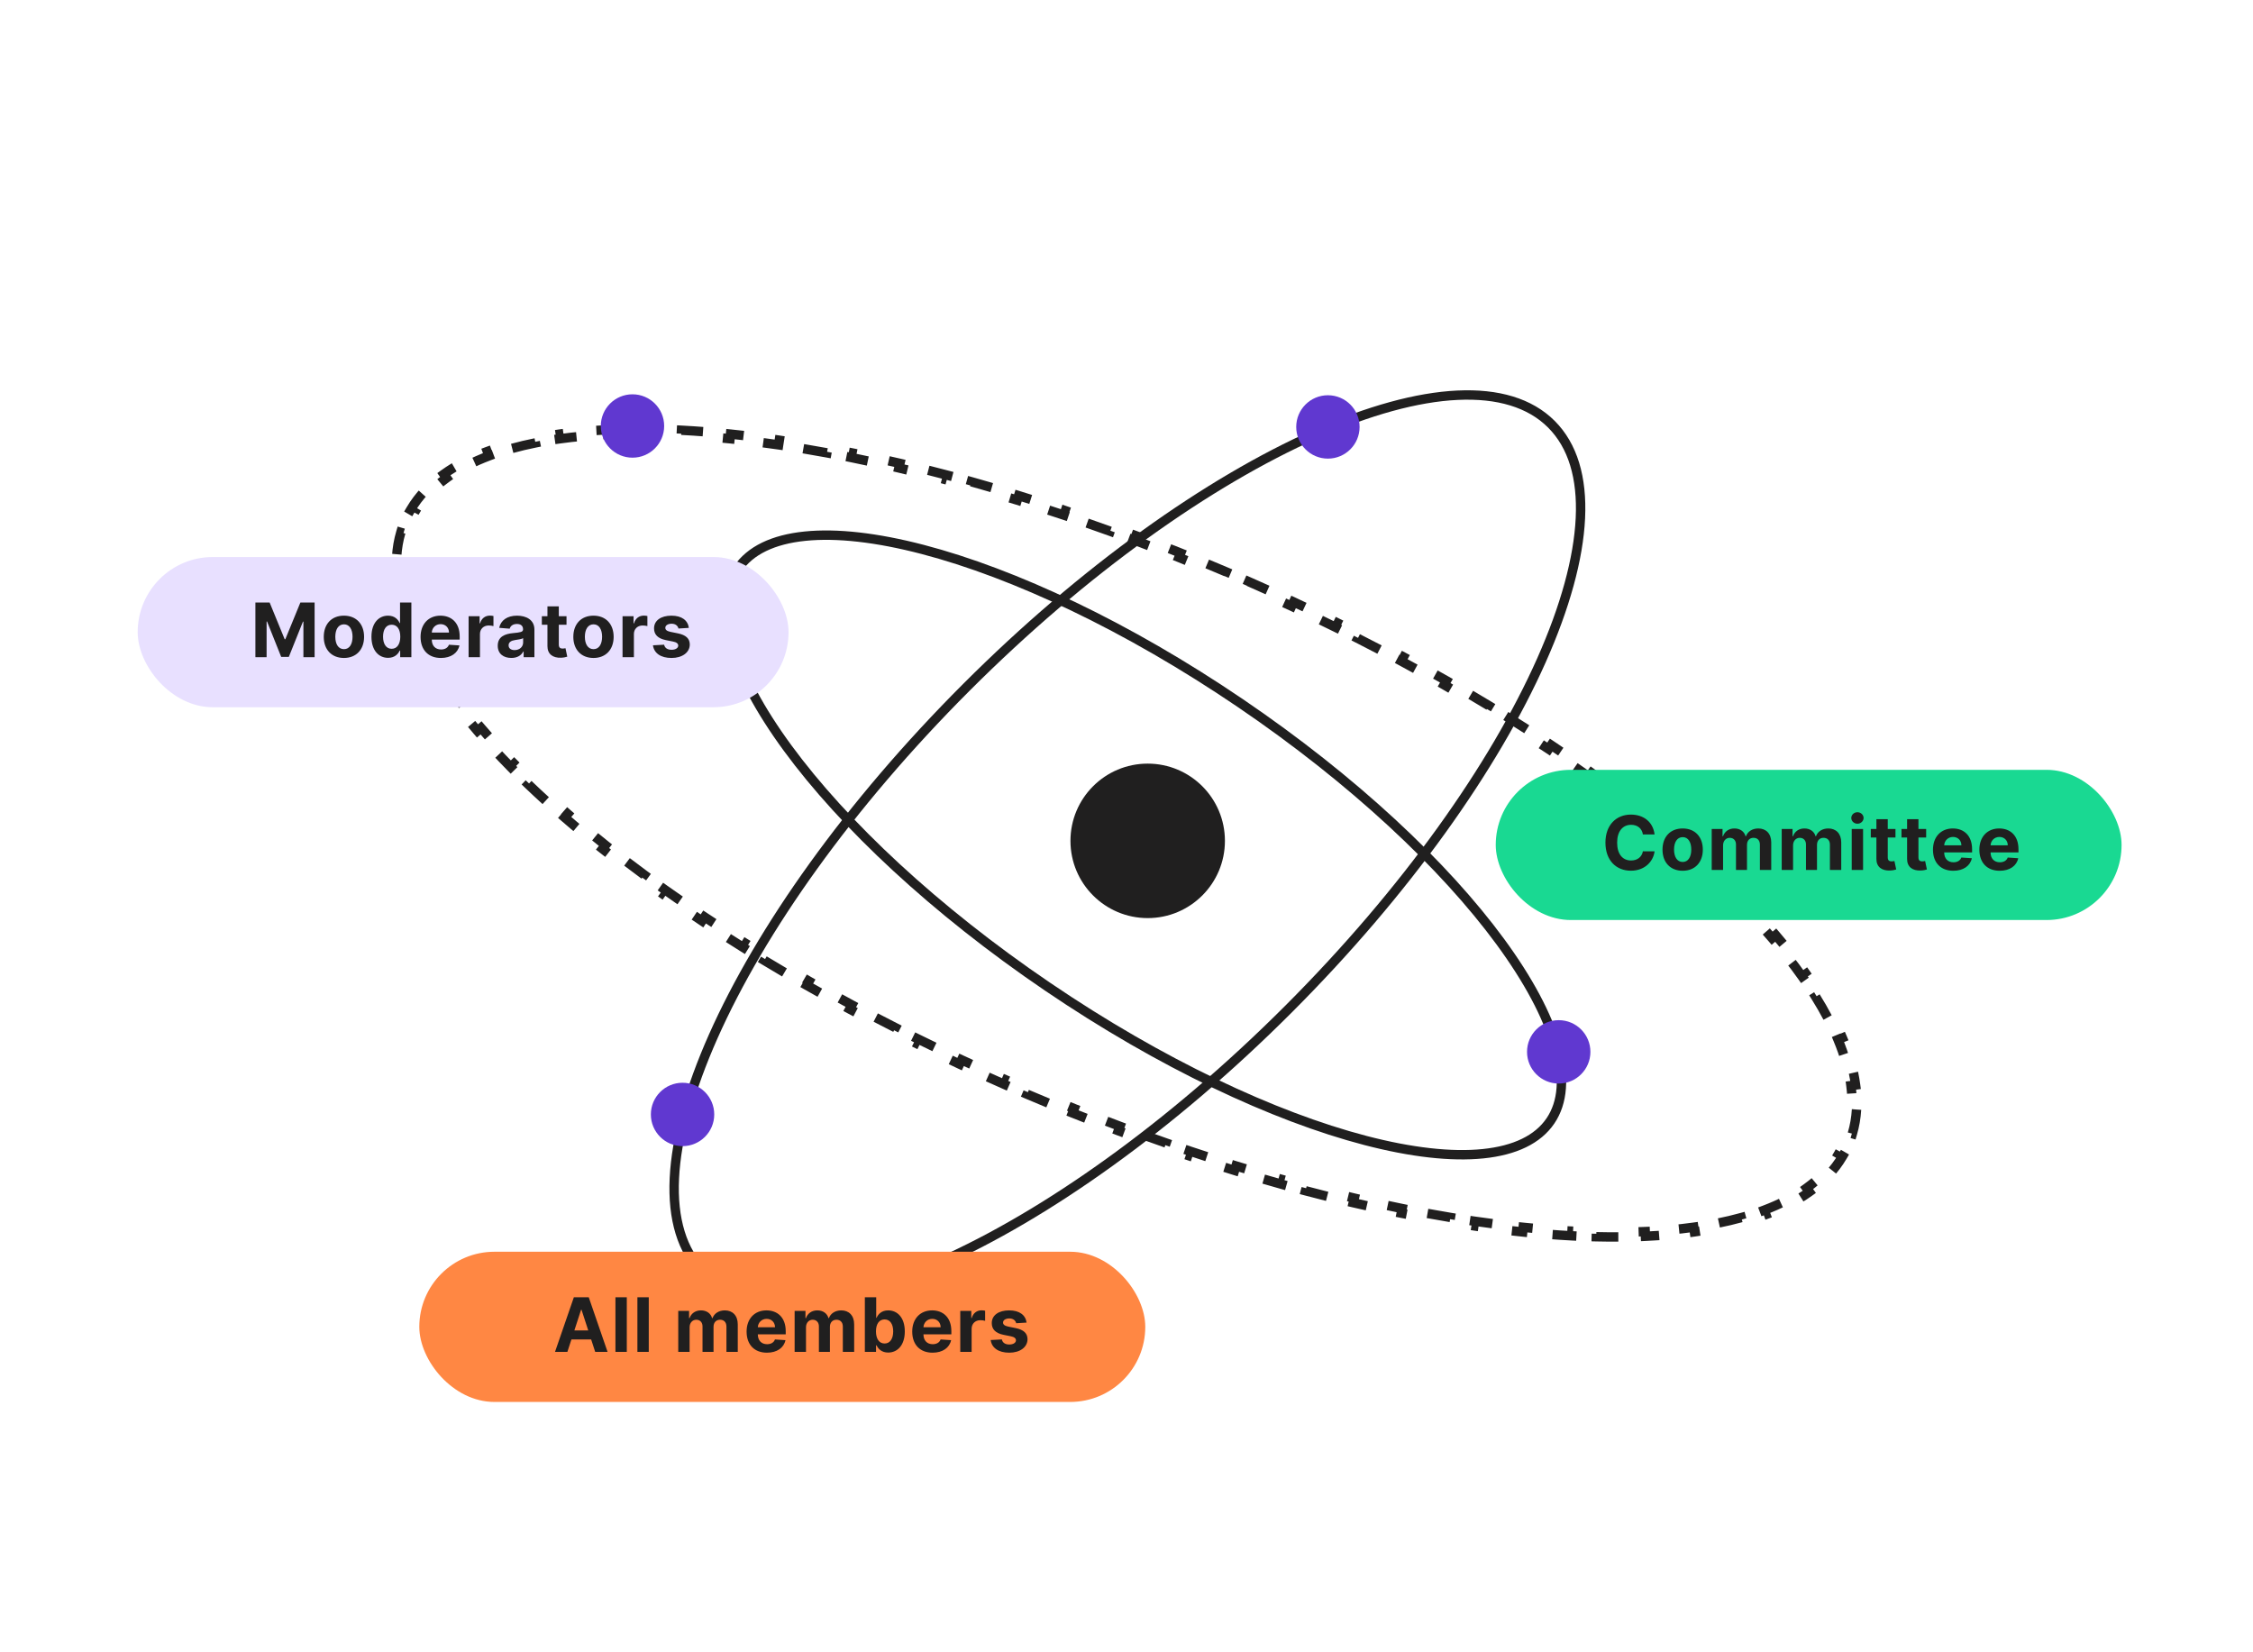 <svg width="360" height="264" viewBox="0 0 360 264" fill="none" xmlns="http://www.w3.org/2000/svg">
<circle cx="183.386" cy="134.35" r="12.341" fill="#201F1F"/>
<path d="M296.649 177.279C296.569 178.609 296.349 179.896 295.983 181.136L295.263 180.923C295.086 181.522 294.874 182.11 294.625 182.685C294.376 183.259 294.094 183.816 293.778 184.356L294.426 184.735C293.773 185.85 292.986 186.891 292.071 187.86L291.526 187.345C290.688 188.233 289.735 189.06 288.67 189.827L289.109 190.435C288.087 191.171 286.97 191.849 285.763 192.471L285.419 191.804C284.323 192.369 283.146 192.888 281.892 193.36L282.156 194.061C280.979 194.505 279.738 194.906 278.436 195.266L278.236 194.544C277.034 194.876 275.779 195.173 274.471 195.435L274.618 196.171C273.371 196.421 272.079 196.638 270.744 196.824L270.64 196.081C269.39 196.255 268.1 196.401 266.772 196.519L266.839 197.266C265.565 197.379 264.258 197.466 262.919 197.528L262.885 196.779C261.614 196.837 260.315 196.873 258.987 196.885L258.994 197.635C257.71 197.646 256.401 197.637 255.067 197.605L255.085 196.855C253.807 196.826 252.506 196.776 251.183 196.706L251.143 197.455C249.857 197.388 248.55 197.301 247.223 197.197L247.282 196.449C246.001 196.348 244.701 196.229 243.383 196.094L243.306 196.84C242.018 196.707 240.714 196.558 239.394 196.392L239.487 195.648C238.211 195.488 236.92 195.312 235.615 195.122L235.507 195.864C234.229 195.677 232.938 195.475 231.634 195.259L231.756 194.519C230.483 194.309 229.198 194.084 227.901 193.845L227.765 194.582C226.488 194.347 225.199 194.099 223.9 193.837L224.048 193.101C222.78 192.846 221.503 192.577 220.215 192.296L220.055 193.029C218.79 192.752 217.516 192.464 216.232 192.163L216.404 191.433C215.142 191.137 213.872 190.829 212.594 190.51L212.413 191.238C211.148 190.921 209.876 190.594 208.596 190.255L208.788 189.53C207.54 189.198 206.284 188.856 205.021 188.503L204.819 189.226C203.567 188.875 202.308 188.515 201.044 188.143L201.255 187.423C200.006 187.056 198.752 186.679 197.491 186.291L197.271 187.008C196.031 186.626 194.785 186.234 193.535 185.832L193.764 185.118C192.528 184.72 191.286 184.313 190.041 183.895L189.802 184.606C188.565 184.192 187.322 183.767 186.076 183.333L186.323 182.625C185.099 182.198 183.871 181.763 182.639 181.318L182.384 182.023C181.158 181.58 179.928 181.127 178.695 180.665L178.958 179.963C177.739 179.506 176.518 179.041 175.293 178.566L175.022 179.266C173.808 178.795 172.592 178.316 171.373 177.828L171.651 177.132C170.441 176.647 169.229 176.154 168.014 175.652L167.728 176.345C166.524 175.847 165.318 175.341 164.111 174.827L164.405 174.137C163.802 173.88 163.199 173.621 162.596 173.36C161.993 173.099 161.392 172.837 160.792 172.574L160.49 173.261C159.289 172.733 158.094 172.201 156.908 171.664L157.217 170.98C156.019 170.439 154.829 169.893 153.648 169.342L153.331 170.022C152.141 169.468 150.958 168.909 149.784 168.347L150.109 167.67C148.924 167.103 147.749 166.531 146.582 165.955L146.25 166.628C145.069 166.045 143.897 165.459 142.734 164.868L143.074 164.2C141.906 163.607 140.748 163.01 139.599 162.41L139.251 163.075C138.082 162.464 136.922 161.849 135.772 161.23L136.128 160.57C134.97 159.948 133.824 159.322 132.687 158.693L132.324 159.349C131.175 158.713 130.036 158.073 128.909 157.431L129.28 156.779C128.135 156.127 127 155.47 125.878 154.812L125.498 155.458C124.362 154.791 123.237 154.121 122.124 153.448L122.512 152.806C121.391 152.128 120.281 151.446 119.185 150.763L118.788 151.399C117.665 150.699 116.555 149.996 115.459 149.291L115.865 148.66C114.757 147.947 113.663 147.232 112.584 146.516L112.169 147.14C111.071 146.411 109.988 145.68 108.921 144.947L109.345 144.329C108.259 143.583 107.188 142.835 106.134 142.086L105.7 142.698C104.619 141.93 103.556 141.161 102.51 140.391L102.954 139.787C101.892 139.005 100.848 138.222 99.823 137.439L99.367 138.035C98.317 137.232 97.286 136.429 96.275 135.626L96.742 135.038C95.709 134.218 94.698 133.397 93.707 132.577L93.229 133.154C92.204 132.305 91.203 131.457 90.224 130.609L90.715 130.042C89.714 129.175 88.738 128.309 87.787 127.444L87.282 127.999C86.298 127.104 85.34 126.21 84.409 125.318L84.928 124.777C83.972 123.86 83.045 122.946 82.148 122.035L81.614 122.561C80.678 121.61 79.774 120.663 78.904 119.72L79.455 119.211C78.555 118.235 77.691 117.263 76.864 116.298L76.294 116.785C75.422 115.767 74.591 114.755 73.801 113.749L74.391 113.286C73.568 112.238 72.792 111.198 72.062 110.167L71.45 110.6C70.671 109.5 69.945 108.409 69.274 107.329L69.91 106.933C69.206 105.801 68.563 104.682 67.983 103.578L67.319 103.927C66.69 102.732 66.133 101.552 65.65 100.391L66.342 100.103C65.828 98.866 65.4 97.653 65.061 96.467L64.34 96.673C63.966 95.367 63.696 94.089 63.533 92.841L64.276 92.743C64.106 91.443 64.057 90.181 64.13 88.963L63.381 88.918C63.461 87.588 63.682 86.301 64.048 85.062L64.767 85.275C64.944 84.675 65.156 84.088 65.405 83.513C65.654 82.938 65.936 82.381 66.252 81.842L65.605 81.463C66.257 80.348 67.044 79.306 67.959 78.338L68.504 78.852C69.342 77.965 70.295 77.138 71.36 76.371L70.922 75.762C71.943 75.027 73.06 74.348 74.267 73.727L74.611 74.393C75.708 73.829 76.884 73.31 78.138 72.838L77.874 72.136C79.051 71.693 80.293 71.292 81.594 70.931L81.794 71.654C82.996 71.322 84.252 71.024 85.56 70.762L85.412 70.027C86.659 69.777 87.951 69.559 89.287 69.374L89.39 70.116C90.641 69.942 91.93 69.796 93.258 69.679L93.192 68.932C94.465 68.819 95.772 68.731 97.111 68.67L97.146 69.419C98.416 69.36 99.716 69.325 101.044 69.313L101.037 68.563C102.32 68.551 103.629 68.561 104.963 68.593L104.945 69.342C106.223 69.372 107.524 69.422 108.847 69.492L108.887 68.743C110.174 68.81 111.481 68.896 112.807 69.001L112.748 69.749C114.03 69.85 115.33 69.968 116.647 70.104L116.724 69.358C118.012 69.491 119.316 69.64 120.636 69.806L120.543 70.55C121.819 70.71 123.11 70.885 124.415 71.076L124.523 70.334C125.801 70.521 127.092 70.722 128.396 70.938L128.274 71.678C129.547 71.889 130.832 72.114 132.13 72.353L132.265 71.615C133.543 71.85 134.831 72.099 136.131 72.361L135.982 73.096C137.25 73.352 138.528 73.62 139.815 73.902L139.975 73.169C141.24 73.445 142.515 73.734 143.798 74.035L143.627 74.765C144.888 75.061 146.158 75.368 147.436 75.688L147.618 74.96C148.882 75.276 150.154 75.604 151.434 75.943L151.242 76.668C152.491 76.999 153.747 77.341 155.009 77.694L155.211 76.972C156.463 77.322 157.722 77.683 158.987 78.055L158.775 78.775C160.024 79.141 161.279 79.519 162.539 79.907L162.76 79.19C164 79.572 165.245 79.964 166.496 80.366L166.266 81.08C167.503 81.478 168.744 81.885 169.99 82.302L170.228 81.591C171.466 82.006 172.708 82.43 173.954 82.865L173.707 83.573C174.931 83.999 176.159 84.435 177.391 84.88L177.646 84.175C178.872 84.618 180.102 85.071 181.335 85.533L181.072 86.235C182.291 86.691 183.513 87.157 184.737 87.631L185.008 86.932C186.222 87.402 187.439 87.882 188.658 88.37L188.379 89.066C189.589 89.551 190.802 90.044 192.016 90.546L192.303 89.853C193.507 90.35 194.712 90.856 195.92 91.371L195.626 92.061C196.228 92.318 196.831 92.576 197.434 92.837C198.037 93.098 198.639 93.361 199.238 93.624L199.54 92.937C200.742 93.465 201.936 93.997 203.123 94.534L202.814 95.217C204.011 95.759 205.201 96.305 206.383 96.855L206.699 96.175C207.89 96.73 209.072 97.288 210.246 97.851L209.922 98.527C211.106 99.095 212.282 99.667 213.449 100.243L213.781 99.57C214.961 100.152 216.133 100.739 217.296 101.329L216.956 101.998C218.124 102.591 219.283 103.188 220.432 103.788L220.779 103.123C221.948 103.734 223.108 104.349 224.258 104.967L223.903 105.628C225.06 106.25 226.207 106.876 227.343 107.505L227.706 106.849C228.856 107.485 229.994 108.124 231.121 108.767L230.75 109.418C231.896 110.071 233.03 110.727 234.152 111.386L234.532 110.739C235.669 111.407 236.794 112.077 237.906 112.75L237.518 113.392C238.64 114.07 239.749 114.751 240.845 115.435L241.242 114.798C242.365 115.499 243.475 116.202 244.571 116.907L244.166 117.538C245.274 118.25 246.367 118.965 247.446 119.682L247.861 119.057C248.959 119.787 250.042 120.518 251.109 121.251L250.685 121.869C251.772 122.615 252.842 123.363 253.896 124.111L254.331 123.5C255.411 124.268 256.475 125.037 257.521 125.807L257.076 126.411C258.138 127.193 259.182 127.975 260.208 128.759L260.663 128.163C261.713 128.966 262.744 129.769 263.755 130.572L263.288 131.159C264.321 131.98 265.333 132.801 266.323 133.621L266.801 133.043C267.826 133.892 268.828 134.741 269.806 135.589L269.315 136.156C270.316 137.023 271.293 137.889 272.243 138.754L272.748 138.199C273.733 139.094 274.69 139.988 275.621 140.879L275.102 141.421C276.058 142.338 276.985 143.252 277.882 144.163L278.417 143.637C279.353 144.587 280.256 145.535 281.126 146.478L280.575 146.987C281.475 147.963 282.34 148.934 283.167 149.9L283.736 149.412C284.608 150.43 285.439 151.443 286.229 152.449L285.639 152.912C286.462 153.96 287.239 155 287.968 156.031L288.58 155.597C289.359 156.698 290.085 157.789 290.757 158.868L290.12 159.265C290.824 160.397 291.467 161.516 292.048 162.619L292.712 162.27C293.34 163.466 293.897 164.646 294.38 165.807L293.688 166.095C294.203 167.332 294.63 168.545 294.97 169.731L295.691 169.525C296.064 170.83 296.334 172.109 296.497 173.357L295.754 173.454C295.924 174.755 295.974 176.016 295.9 177.235L296.649 177.279Z" stroke="#201F1F" stroke-width="1.5" stroke-dasharray="4 4"/>
<path d="M247.737 179.098C245.727 182.058 242.067 183.817 236.975 184.338C231.888 184.858 225.48 184.128 218.166 182.219C203.544 178.403 185.462 169.924 167.411 157.666C149.359 145.408 134.808 131.73 125.869 119.546C121.397 113.451 118.354 107.764 116.962 102.844C115.568 97.919 115.853 93.868 117.863 90.908C119.873 87.948 123.532 86.189 128.625 85.668C133.712 85.148 140.119 85.878 147.434 87.787C162.056 91.603 180.137 100.082 198.189 112.34C216.241 124.597 230.791 138.276 239.731 150.46C244.203 156.555 247.246 162.241 248.638 167.162C250.032 172.087 249.747 176.138 247.737 179.098Z" stroke="#201F1F" stroke-width="1.5"/>
<path d="M247.893 67.781C251.316 71.205 252.835 76.329 252.526 82.799C252.217 89.27 250.082 97.004 246.301 105.508C238.74 122.512 224.669 142.447 205.861 161.255C187.053 180.063 167.118 194.135 150.114 201.695C141.61 205.476 133.876 207.612 127.405 207.921C120.934 208.229 115.811 206.711 112.387 203.287C108.963 199.864 107.445 194.74 107.754 188.269C108.062 181.798 110.198 174.065 113.979 165.56C121.54 148.556 135.611 128.621 154.419 109.813C173.227 91.006 193.162 76.934 210.166 69.374C218.67 65.593 226.404 63.457 232.875 63.148C239.345 62.839 244.469 64.358 247.893 67.781Z" stroke="#201F1F" stroke-width="1.5"/>
<circle cx="212.182" cy="68.214" r="5.063" fill="#6038D0"/>
<circle cx="249.063" cy="168.063" r="5.063" fill="#6038D0"/>
<circle cx="101.063" cy="68.063" r="5.063" fill="#6038D0"/>
<circle cx="109.063" cy="178.063" r="5.063" fill="#6038D0"/>
<rect x="239" y="123" width="100" height="24" rx="12" fill="#19D992"/>
<path d="M264.381 133.328C264.138 131.312 262.612 130.153 260.592 130.153C258.287 130.153 256.527 131.781 256.527 134.636C256.527 137.483 258.257 139.119 260.592 139.119C262.83 139.119 264.18 137.632 264.381 136.026L262.514 136.017C262.339 136.95 261.606 137.487 260.622 137.487C259.297 137.487 258.398 136.503 258.398 134.636C258.398 132.821 259.284 131.786 260.635 131.786C261.645 131.786 262.374 132.369 262.514 133.328H264.381ZM268.867 139.128C270.853 139.128 272.089 137.768 272.089 135.753C272.089 133.724 270.853 132.369 268.867 132.369C266.881 132.369 265.646 133.724 265.646 135.753C265.646 137.768 266.881 139.128 268.867 139.128ZM268.876 137.722C267.959 137.722 267.491 136.882 267.491 135.74C267.491 134.598 267.959 133.754 268.876 133.754C269.775 133.754 270.244 134.598 270.244 135.74C270.244 136.882 269.775 137.722 268.876 137.722ZM273.509 139H275.324V135.071C275.324 134.347 275.785 133.865 276.39 133.865C276.986 133.865 277.387 134.274 277.387 134.918V139H279.147V135.003C279.147 134.325 279.535 133.865 280.195 133.865C280.775 133.865 281.209 134.227 281.209 134.956V139H283.02V134.598C283.02 133.179 282.177 132.369 280.958 132.369C279.999 132.369 279.253 132.859 278.985 133.609H278.917C278.708 132.851 278.039 132.369 277.14 132.369C276.258 132.369 275.589 132.838 275.316 133.609H275.239V132.455H273.509V139ZM284.694 139H286.51V135.071C286.51 134.347 286.97 133.865 287.575 133.865C288.172 133.865 288.572 134.274 288.572 134.918V139H290.332V135.003C290.332 134.325 290.72 133.865 291.38 133.865C291.96 133.865 292.395 134.227 292.395 134.956V139H294.206V134.598C294.206 133.179 293.362 132.369 292.143 132.369C291.184 132.369 290.439 132.859 290.17 133.609H290.102C289.893 132.851 289.224 132.369 288.325 132.369C287.443 132.369 286.774 132.838 286.501 133.609H286.425V132.455H284.694V139ZM295.88 139H297.695V132.455H295.88V139ZM296.792 131.611C297.333 131.611 297.776 131.197 297.776 130.69C297.776 130.188 297.333 129.774 296.792 129.774C296.255 129.774 295.812 130.188 295.812 130.69C295.812 131.197 296.255 131.611 296.792 131.611ZM302.871 132.455H301.639V130.886H299.824V132.455H298.929V133.818H299.824V137.227C299.815 138.51 300.689 139.145 302.006 139.089C302.474 139.072 302.807 138.979 302.99 138.919L302.705 137.568C302.615 137.585 302.423 137.628 302.253 137.628C301.891 137.628 301.639 137.491 301.639 136.989V133.818H302.871V132.455ZM307.775 132.455H306.543V130.886H304.728V132.455H303.833V133.818H304.728V137.227C304.719 138.51 305.593 139.145 306.91 139.089C307.379 139.072 307.711 138.979 307.894 138.919L307.609 137.568C307.519 137.585 307.327 137.628 307.157 137.628C306.795 137.628 306.543 137.491 306.543 136.989V133.818H307.775V132.455ZM312.11 139.128C313.729 139.128 314.82 138.339 315.076 137.125L313.397 137.014C313.214 137.513 312.745 137.773 312.14 137.773C311.232 137.773 310.657 137.172 310.657 136.196V136.192H315.114V135.693C315.114 133.469 313.768 132.369 312.038 132.369C310.111 132.369 308.863 133.737 308.863 135.757C308.863 137.832 310.094 139.128 312.11 139.128ZM310.657 135.067C310.695 134.321 311.262 133.724 312.067 133.724C312.856 133.724 313.401 134.287 313.405 135.067H310.657ZM319.522 139.128C321.141 139.128 322.232 138.339 322.488 137.125L320.809 137.014C320.626 137.513 320.157 137.773 319.552 137.773C318.644 137.773 318.069 137.172 318.069 136.196V136.192H322.526V135.693C322.526 133.469 321.18 132.369 319.449 132.369C317.523 132.369 316.275 133.737 316.275 135.757C316.275 137.832 317.506 139.128 319.522 139.128ZM318.069 135.067C318.107 134.321 318.674 133.724 319.479 133.724C320.268 133.724 320.813 134.287 320.817 135.067H318.069Z" fill="#201F1F"/>
<rect x="67" y="200" width="116" height="24" rx="12" fill="#FF8743"/>
<path d="M90.66 216L91.308 214.01H94.457L95.105 216H97.082L94.074 207.273H91.696L88.683 216H90.66ZM91.777 212.57L92.851 209.267H92.919L93.993 212.57H91.777ZM100.154 207.273H98.339V216H100.154V207.273ZM103.664 207.273H101.848V216H103.664V207.273ZM108.375 216H110.19V212.071C110.19 211.347 110.651 210.865 111.256 210.865C111.852 210.865 112.253 211.274 112.253 211.918V216H114.013V212.003C114.013 211.325 114.401 210.865 115.061 210.865C115.641 210.865 116.075 211.227 116.075 211.956V216H117.886V211.598C117.886 210.179 117.043 209.369 115.824 209.369C114.865 209.369 114.119 209.859 113.851 210.609H113.783C113.574 209.851 112.905 209.369 112.006 209.369C111.124 209.369 110.455 209.838 110.182 210.609H110.105V209.455H108.375V216ZM122.543 216.128C124.163 216.128 125.254 215.339 125.509 214.125L123.83 214.014C123.647 214.513 123.178 214.773 122.573 214.773C121.665 214.773 121.09 214.172 121.09 213.196V213.192H125.548V212.693C125.548 210.469 124.201 209.369 122.471 209.369C120.545 209.369 119.296 210.737 119.296 212.757C119.296 214.832 120.528 216.128 122.543 216.128ZM121.09 212.067C121.129 211.321 121.695 210.724 122.501 210.724C123.289 210.724 123.835 211.287 123.839 212.067H121.09ZM126.972 216H128.788V212.071C128.788 211.347 129.248 210.865 129.853 210.865C130.45 210.865 130.85 211.274 130.85 211.918V216H132.61V212.003C132.61 211.325 132.998 210.865 133.658 210.865C134.238 210.865 134.673 211.227 134.673 211.956V216H136.484V211.598C136.484 210.179 135.64 209.369 134.421 209.369C133.462 209.369 132.717 209.859 132.448 210.609H132.38C132.171 209.851 131.502 209.369 130.603 209.369C129.721 209.369 129.052 209.838 128.779 210.609H128.702V209.455H126.972V216ZM138.192 216H139.981V214.952H140.062C140.314 215.497 140.864 216.107 141.92 216.107C143.412 216.107 144.575 214.926 144.575 212.736C144.575 210.486 143.361 209.369 141.925 209.369C140.829 209.369 140.305 210.021 140.062 210.554H140.007V207.273H138.192V216ZM139.969 212.727C139.969 211.56 140.463 210.814 141.345 210.814C142.244 210.814 142.721 211.594 142.721 212.727C142.721 213.869 142.236 214.662 141.345 214.662C140.471 214.662 139.969 213.895 139.969 212.727ZM149.009 216.128C150.629 216.128 151.72 215.339 151.975 214.125L150.296 214.014C150.113 214.513 149.644 214.773 149.039 214.773C148.132 214.773 147.556 214.172 147.556 213.196V213.192H152.014V212.693C152.014 210.469 150.667 209.369 148.937 209.369C147.011 209.369 145.762 210.737 145.762 212.757C145.762 214.832 146.994 216.128 149.009 216.128ZM147.556 212.067C147.595 211.321 148.161 210.724 148.967 210.724C149.755 210.724 150.301 211.287 150.305 212.067H147.556ZM153.438 216H155.254V212.297C155.254 211.491 155.842 210.938 156.643 210.938C156.894 210.938 157.239 210.98 157.41 211.036V209.425C157.248 209.386 157.022 209.361 156.839 209.361C156.106 209.361 155.505 209.787 155.266 210.597H155.198V209.455H153.438V216ZM164.035 211.321C163.873 210.115 162.901 209.369 161.248 209.369C159.573 209.369 158.469 210.145 158.473 211.406C158.469 212.386 159.087 213.021 160.365 213.277L161.499 213.503C162.07 213.618 162.33 213.827 162.338 214.155C162.33 214.543 161.908 214.82 161.273 214.82C160.625 214.82 160.195 214.543 160.084 214.01L158.299 214.104C158.469 215.357 159.535 216.128 161.269 216.128C162.965 216.128 164.179 215.263 164.184 213.972C164.179 213.026 163.562 212.459 162.292 212.199L161.107 211.96C160.498 211.828 160.272 211.619 160.276 211.304C160.272 210.912 160.715 210.656 161.277 210.656C161.908 210.656 162.283 211.001 162.373 211.423L164.035 211.321Z" fill="#201F1F"/>
<rect x="22" y="89" width="104" height="24" rx="12" fill="#E8E0FF"/>
<path d="M40.81 96.273V105H42.6V99.298H42.672L44.931 104.957H46.15L48.408 99.32H48.481V105H50.27V96.273H47.995L45.592 102.136H45.489L43.086 96.273H40.81ZM54.954 105.128C56.94 105.128 58.176 103.768 58.176 101.753C58.176 99.724 56.94 98.369 54.954 98.369C52.968 98.369 51.733 99.724 51.733 101.753C51.733 103.768 52.968 105.128 54.954 105.128ZM54.963 103.722C54.046 103.722 53.578 102.882 53.578 101.74C53.578 100.598 54.046 99.754 54.963 99.754C55.862 99.754 56.331 100.598 56.331 101.74C56.331 102.882 55.862 103.722 54.963 103.722ZM62.008 105.107C63.065 105.107 63.614 104.497 63.866 103.952H63.943V105H65.732V96.273H63.921V99.554H63.866C63.623 99.021 63.099 98.369 62.004 98.369C60.568 98.369 59.353 99.486 59.353 101.736C59.353 103.926 60.517 105.107 62.008 105.107ZM62.583 103.662C61.693 103.662 61.207 102.869 61.207 101.727C61.207 100.594 61.684 99.814 62.583 99.814C63.465 99.814 63.96 100.56 63.96 101.727C63.96 102.895 63.457 103.662 62.583 103.662ZM70.448 105.128C72.067 105.128 73.158 104.339 73.414 103.125L71.735 103.014C71.552 103.513 71.083 103.773 70.478 103.773C69.57 103.773 68.995 103.172 68.995 102.196V102.192H73.452V101.693C73.452 99.469 72.106 98.369 70.376 98.369C68.449 98.369 67.201 99.737 67.201 101.757C67.201 103.832 68.432 105.128 70.448 105.128ZM68.995 101.067C69.033 100.321 69.6 99.724 70.405 99.724C71.194 99.724 71.739 100.287 71.743 101.067H68.995ZM74.877 105H76.692V101.297C76.692 100.491 77.28 99.938 78.081 99.938C78.333 99.938 78.678 99.98 78.848 100.036V98.425C78.686 98.386 78.461 98.361 78.277 98.361C77.544 98.361 76.944 98.787 76.705 99.597H76.637V98.454H74.877V105ZM81.706 105.124C82.673 105.124 83.3 104.702 83.619 104.092H83.67V105H85.392V100.585C85.392 99.026 84.071 98.369 82.614 98.369C81.045 98.369 80.014 99.119 79.763 100.312L81.442 100.449C81.565 100.014 81.953 99.695 82.605 99.695C83.223 99.695 83.577 100.006 83.577 100.543V100.568C83.577 100.99 83.129 101.045 81.992 101.156C80.696 101.276 79.533 101.71 79.533 103.172C79.533 104.467 80.457 105.124 81.706 105.124ZM82.226 103.871C81.668 103.871 81.267 103.611 81.267 103.112C81.267 102.601 81.689 102.349 82.328 102.26C82.724 102.205 83.372 102.111 83.59 101.966V102.661C83.59 103.347 83.023 103.871 82.226 103.871ZM90.522 98.454H89.29V96.886H87.475V98.454H86.58V99.818H87.475V103.227C87.467 104.51 88.34 105.145 89.657 105.089C90.126 105.072 90.458 104.979 90.641 104.919L90.356 103.568C90.266 103.585 90.075 103.628 89.904 103.628C89.542 103.628 89.29 103.491 89.29 102.989V99.818H90.522V98.454ZM94.832 105.128C96.817 105.128 98.053 103.768 98.053 101.753C98.053 99.724 96.817 98.369 94.832 98.369C92.846 98.369 91.61 99.724 91.61 101.753C91.61 103.768 92.846 105.128 94.832 105.128ZM94.84 103.722C93.924 103.722 93.455 102.882 93.455 101.74C93.455 100.598 93.924 99.754 94.84 99.754C95.739 99.754 96.208 100.598 96.208 101.74C96.208 102.882 95.739 103.722 94.84 103.722ZM99.474 105H101.289V101.297C101.289 100.491 101.877 99.938 102.678 99.938C102.93 99.938 103.275 99.98 103.445 100.036V98.425C103.283 98.386 103.057 98.361 102.874 98.361C102.141 98.361 101.54 98.787 101.302 99.597H101.233V98.454H99.474V105ZM110.07 100.321C109.908 99.115 108.936 98.369 107.283 98.369C105.608 98.369 104.504 99.145 104.509 100.406C104.504 101.386 105.122 102.021 106.401 102.277L107.534 102.503C108.105 102.618 108.365 102.827 108.374 103.155C108.365 103.543 107.943 103.82 107.308 103.82C106.661 103.82 106.23 103.543 106.119 103.01L104.334 103.104C104.504 104.357 105.57 105.128 107.304 105.128C109 105.128 110.215 104.263 110.219 102.972C110.215 102.026 109.597 101.459 108.327 101.199L107.142 100.96C106.533 100.828 106.307 100.619 106.311 100.304C106.307 99.912 106.75 99.656 107.313 99.656C107.943 99.656 108.318 100.001 108.408 100.423L110.07 100.321Z" fill="#201F1F"/>
</svg>
